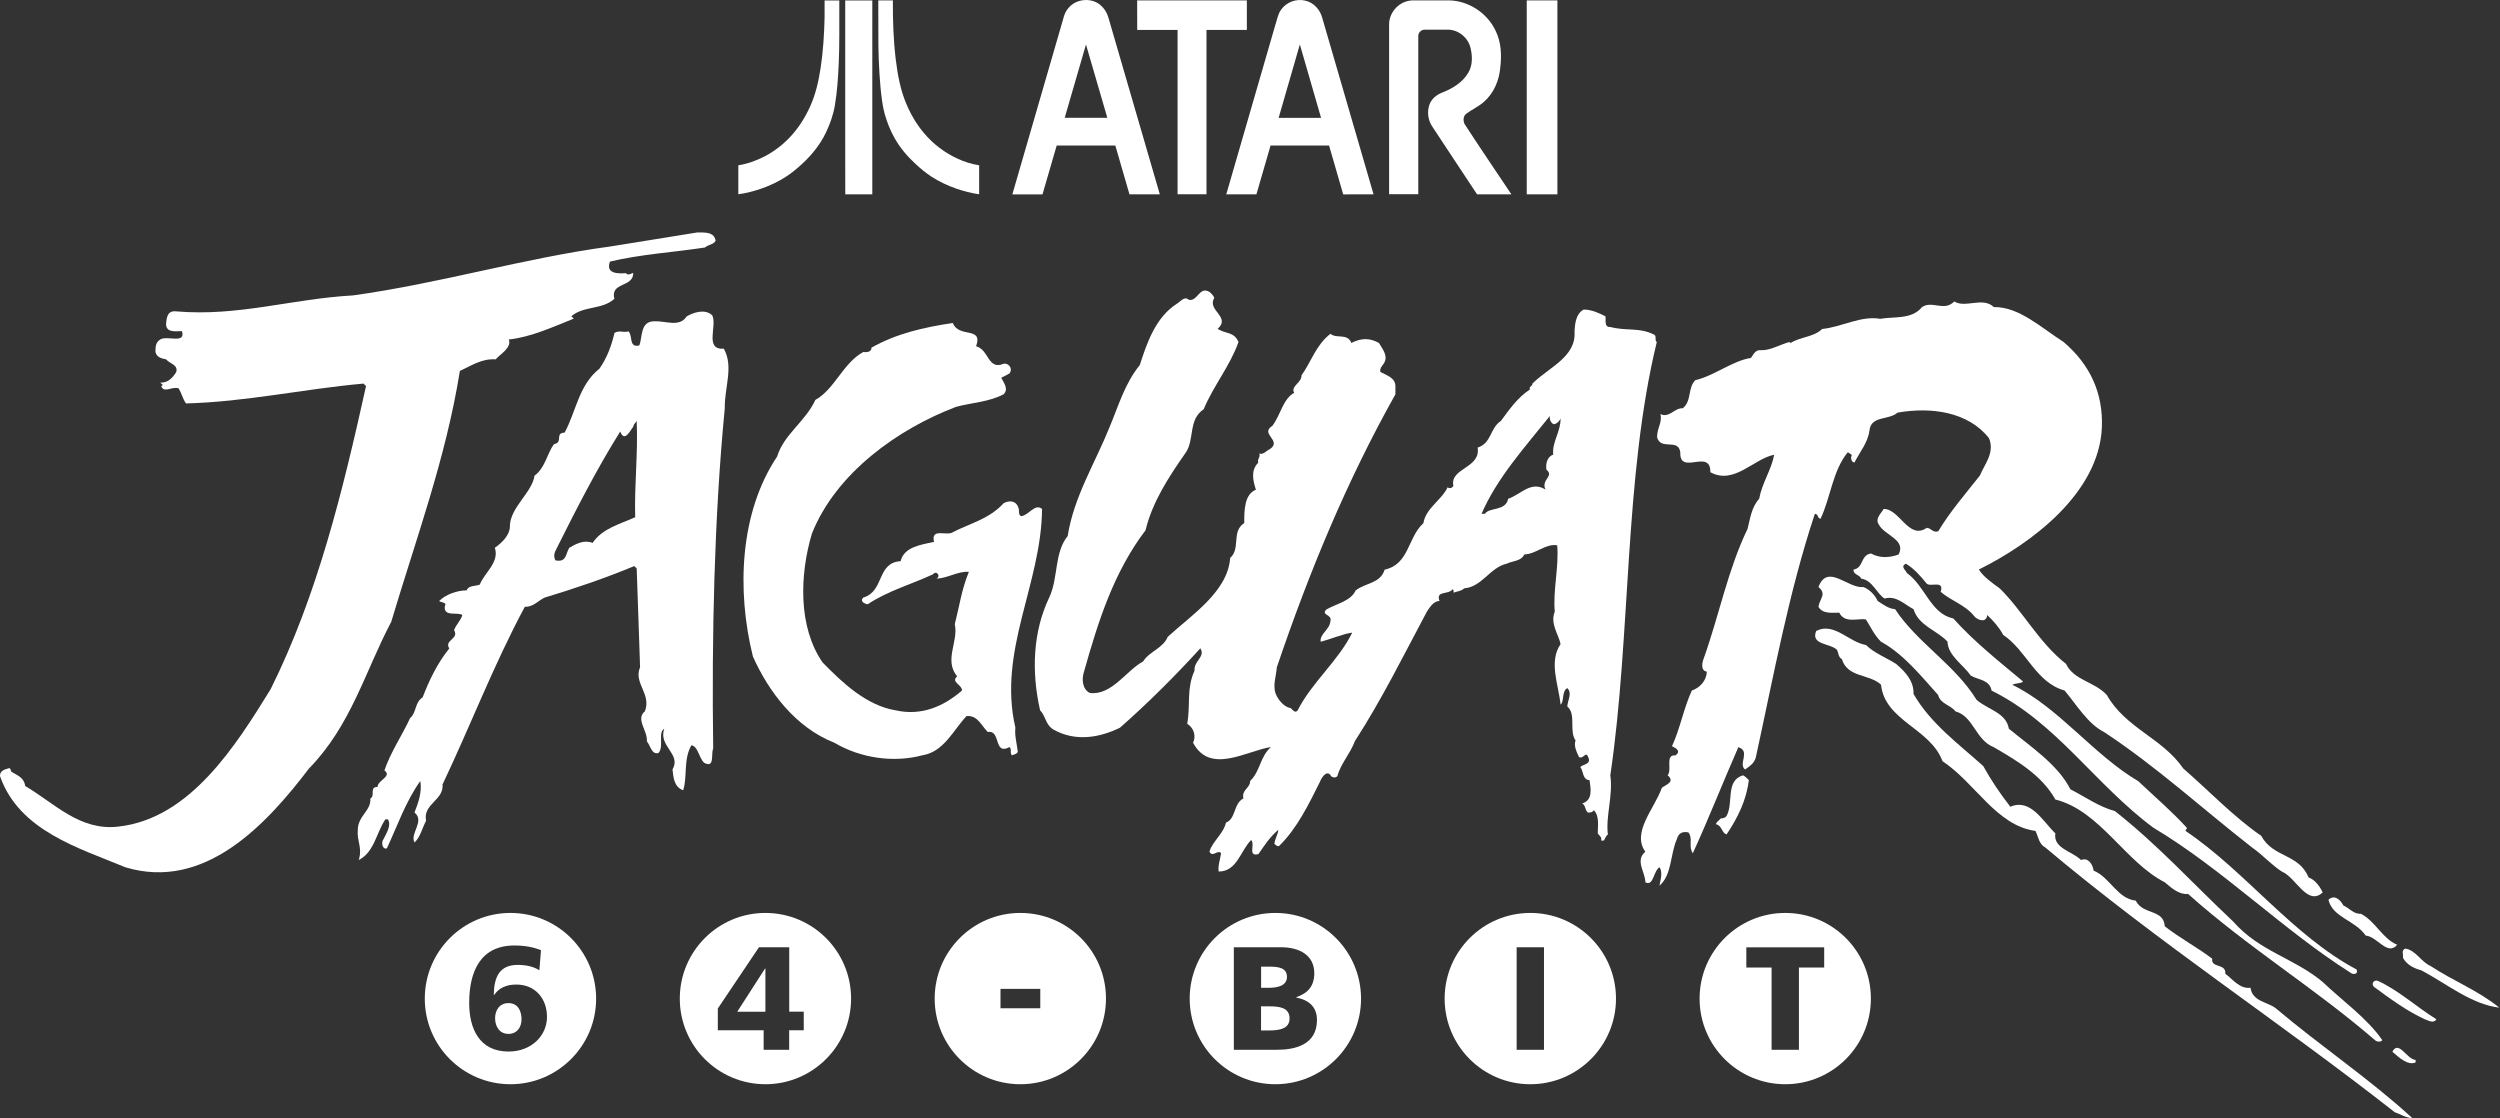 <?xml version="1.0" encoding="UTF-8" standalone="no"?>
<svg
   enable-background="new 0 0 3839 1717.4"
   height="859"
   viewBox="0 0 1920 859"
   width="1920"
   version="1.1"
   id="svg30"
   xmlns="http://www.w3.org/2000/svg"
   xmlns:svg="http://www.w3.org/2000/svg">
  <rect x="0" y="0" width="1920" height="859" fill="#333333" stroke="none"/>
  <defs
     id="defs30" />
  <g
     fill="#fff"
     transform="matrix(.5 0 0 .5 -.017 -.015)"
     id="g30">
    <path
       d="m3599.5 1390.9c8.9 3.7 15.6 13.4 26.8 12.7 22.3 11.2 32.7 37.9 55.8 47.6-14.9 17.9-30.5-12.7-48.3-14.1-16.4-23.8-50.6-27.5-57.3-55 8.9-8.3 17.8-.9 23 8.8"
       id="path1" />
    <path
       d="m3733.4 1483.8c35 23.1 73.6 37.9 105.6 64-43.1-5.2-80.3-36.4-119.7-57.3-11.1-3-22.3-8.2-28.3-19.3.8-5.2-3-11.9 3.7-14.1 15.7 2.2 24.6 20.8 38.7 26.7"
       id="path2" />
    <path
       d="m3742.3 1565.6c-4.5 7.4-12.6 1.5-17.8 0-27.5-12.6-52.8-31.2-78.1-49.8-5.2-5.2.8-11.9 6.7-8.9 32 14.9 60.2 40.9 89.2 58.7"
       id="path3" />
    <path
       d="m3710.4 1631.9c-11.9 5.2-25.3-7.4-35.7-16.4 9.7-18.6 22.3 11.9 35.7 12.6z"
       id="path4" />
    <path
       d="m1499.3 531.9c20.1 5.2 17.8 37.2 42.4 26.8 6.7-1.5 14.9 6.7 8.9 14.9-3.7 2.2-8.2 4.5-12.7 6.7 3.7 7.4 11.9 17.1 3.7 25.3-22.3 11.9-48.3 12.7-72.9 19.3-88.5 33.5-184.4 101.2-221.6 194.8-18.6 62.5-21.6 142.8 16.4 197.8 31.2 32 67.7 66.2 112.3 73.6 39.4 8.9 73.6-5.9 101.9-30.5 0-8.9-17.8-13.4-7.4-21.6-20.8-25.3 2.2-52.8-3.7-80.3 7.4-29 10.4-52.8 21.6-80.3-16.4-1.5-32 9.7-49.8 10.4 7.4-3.7 0-13.4-5.2-6.7-33.5 15.6-69.2 25.3-100.4 46.1-4.5-.7-12.7-4.4-6.7-10.4 32.8-9.6 20.1-53.5 57.3-55.8 5.2-22.3 32-25.3 51.3-29.7-5.2-22.3 20.1-8.2 29-14.9 26-13.4 55.8-20.1 78.1-44.6 10.4-5.2 20.1-3 23.1 8.9.8 4.4-.8 8.9 3.7 11.2 11.9-1.5 20.8-20.1 32-11.2-.8 115.3-68.4 217.9-40.9 336.1-1.5 11.1 2.2 24.5 3.7 37.2-2.3 3.7-6 3.7-8.9 5.2-3.7-3 0-8.9-3.7-12.7-25.3 13.4-12.7-26.8-33.5-23.1-10.4-10.4-15.6-26-32.7-24.5-20.8 22.3-35 55-67.7 60.2-43.9 11.9-95.2 4.5-135.4-19.3-58.8-23.1-100.4-77.3-125-132.4-25.3-101.9-20.1-221.6 37.2-307.1 10.4-34.2 43.9-54.3 58.7-87 29.7-16.4 42.4-56.5 73.6-73.6 5.2.8 12.7 0 12.7-6.7 37.9-21.6 80.3-31.2 124.9-37.9 9 23.9 46.9 4.6 35.7 35.8"
       id="path5" />
    <path
       d="m2380.6 639c-38.7 48.3-81.1 95.2-104.9 150.2h5.2c6.7-10.4 32-3.7 35.7-23.1 18.6-5.9 35-28.3 57.3-14.1-7.4-15.6 14.1-20.1 1.5-30.5-1.5-8.2.8-20.1 10.4-23.1-2.2-19.3 11.9-35.7 11.2-55.8-.8 3-5.9 9.6-11.2 8.9-3.7-2.8-5.9-6.5-5.2-12.5m-515.4-181.5c-11.9 19.3 26 29 5.2 47.6 11.9 8.2 24.5 3.7 32 20.1-12.7 36.4-38.7 67.7-53.5 103.4-24.5 16.4-13.4 47.6-28.3 67.7-26 37.2-50.6 75.1-61 118.2-49.1 64.7-72.9 140.5-94.5 217.2-3.7 11.1-3 26.8 8.9 32.7 33.5 4.4 56.5-35 81.8-48.3 9.7-15.6 30.5-20.1 37.9-37.9 36.4-33.5 92.2-69.2 95.9-121.2 16.4-14.1 1.5-40.9 21.6-53.5 0-19.3 0-43.9 17.9-51.3-4.5-14.1-8.2-29.7 3.7-41.6-2.2-5.2 3.7-8.2 1.5-14.1 5.2 3 11.2-4.4 16.4-6.7 19.3-13.4-16.4-23.1 3.7-35.7 12.6-16.4 16.3-41.6 33.5-50.6-5.9-10.4 11.9-15.6 11.2-26.8 14.9-20.8 22.3-46.9 44.6-64 8.9 8.2 26-1.5 32 14.1 14.9-7.4 27.5-8.2 42.4 0 5.2 8.9 13.4 18.6 8.9 29-2.2 5.2-8.2 8.9-6.7 15.6 9.7 5.2 23.8 8.9 23.1 23.1v11.2c-75.1 133.9-133.1 274.4-182.2 419.5-.8 13.4-6.7 27.5-1.5 40.9 3.7 8.9 12.6 20.1 23 21.6 3 3 6.7 8.2 10.4 3.7 22.3-43.9 62.5-75.9 84-119.7-14.9 2.2-32 9.7-48.4 14.1-2.2-11.9 14.1-18.6 14.9-31.9 3-10.4-15.6-8.9-5.9-17.9 15.6-8.9 37.2-12.6 44.6-29 14.9-11.9 37.9-10.4 44.6-32 37.9-8.2 35-49.1 59.5-71.4 3.7-23.1 28.3-35.7 37.2-55.1 3 2.3 6.7 1.5 8.9-2.2-6-27.5 42.4-26.8 37.2-58.8 21.6-6.7 18.6-29.7 35.7-40.9 12.7-17.1 25.3-35.7 44.7-48.4-2.3-4.4 4.4-5.2 3.7-8.9 25.3-25.3 67.7-40.9 64.7-80.3.8-10.4 1.5-26.8 14.1-33.5 12.6 0 24.5 5.9 33.5 10.4.8 5.9-2.2 17.1 7.4 16.4 26 6.7 43.9 0 67.7 11.9 3.7 3 0 8.2 3.7 11.2-50.6 208.2-39.4 449.2-71.4 665.6 4.5 30.5-7.4 63.2-3.7 90.7-5.2 3.7-4.5 12.6-10.4 8.9 1.5-4.5-3-7.4-5.2-10.4 0-10.4 3-26.8-6-35.7-1.5 3-5.2 3.7-8.9 3.7-5.2-3.7-3-10.4-8.9-14.1 17.1-5.2 12.7-23.8 11.2-35.7-11.2-.8-8.9-13.4-14.1-20.1 3-4.5 17.8-3.7 11.9-15.6-3.7-9.7-7.4 4.4-14.1 0-3.7-8.2-8.2-17.1-5.2-25.3-10.4-14.9 1.5-40.2-12.6-52.1 0-8.9 8.2-20.1 0-28.3-8.9 4.5-4.5 20.8-10.4 25.3-3-30.5-18.6-65.5 0-93-3-14.9-16.4-31.2-8.9-49.8-3-32.7 6.7-69.9 3.7-101.9-17.9-3-32 13.4-50.6 14.1-4.5 10.4-17.8 9.7-26.8 14.1-26 5.9-37.9 35.7-65.4 37.9-4.5 4.5-11.1 4.5-16.4 6.7 0-1.5.7-4.5-1.5-5.2-6.7 8.9-26 1.5-20.1 17.9-8.9 0-14.9 9.7-19.3 16.3-35.7 67-69.1 134.6-110.8 199.3-6.7 18.6-21.6 34.2-26.8 53.5-3 3.7-9.7 1.5-10.4-1.5-6.7-8.9-14.9 5.9-16.4 10.4-17.1 34.2-35 71.4-62.5 98.2-3 1.5-5.2-1.5-7.4-3 .8-8.2 6-15.6 6-21.6-13.4 11.2-21.6 24.6-30.5 37.2-17.1 4.4-4.5-14.9-11.2-21.6-16.4 16.4-21.6 48.4-49.8 48.4-1.5-8.2 2.2-18.6 3.7-28.3-6-5.9-12.7 7.4-17.9-2.2 3.7-14.9 21.6-27.5 25.3-44.6 15.6-5.9 11.2-29 26.8-37.2-3-13.4 10.4-15.6 10.4-26.8 15.6-14.9 14.9-37.2 32-52.1-36.5 5.2-93.7 43.1-119.7-6.7 5.2-10.4.8-23.1-8.9-29 5.2-31.2-1.5-53.5 11.2-81.8-1.5-14.9 17.1-20.8 8.9-34.2-37.9 41.6-80.3 84-123.5 122-32 15.6-68.4 21.6-101.9 3-12.6-7.4-11.9-20.8-20.8-29.8-13.4-59.5-11.1-120.5 14.1-173.3 14.1-29.7 7.4-68.4 28.3-94.4 9.7-61 42.4-112.3 64.7-168.1 13.4-32 23.1-66.2 46.1-94.5 11.2-35 24.6-73.6 57.3-94.4 5.2-3 11.2-11.9 17.8-5.9 13.4 3.7 16.4-21.6 32-11.9 2.9 2.3 5.8 5.3 7.3 9"
       id="path6" />
    <path
       d="m1099.2 369.8c-3 5.9-11.1 5.9-16.4 10.4-48.3 7.4-98.9 10.4-145.8 21.6-7.4 19.3 13.4 18.6 24.5 17.8 3.7 5.2 10.4-1.5 11.2 0 0 22.3-35.7 13.4-29 39.4-18.6 17.1-46.9 10.4-66.2 26.8 1.5 1.5 3 2.2 3.7 3.7-32 12.7-65.4 28.3-99.7 32 5.2 12.6-14.1 23.1-20.1 30.5-21.5-1.5-37.2 9.7-55 17.8-21.4 133.9-67.5 258.1-105.4 385.3-40.1 75.9-61.7 159.2-126.4 225.4-66.2 87-160.6 188.2-281.9 151.7-71.4-29.7-162.9-55.8-192.6-139.8-.8-7.4 5.9-10.4 11.9-11.9 5.2-2.2 3.7 3 5.9 5.2 8.9 5.2 19.3 8.9 20.8 21.6 45.4 26.8 84 69.2 142.8 62.4 110.8-11.9 181.5-125.7 234.3-211.2 72.1-145 110.8-304.9 146.5-465.6-1.5-1.5-3-2.2-3.7-3.7-92.2 8.2-181.5 28.2-272.9 30.5-5.2-7.4-6.7-15.6-11.2-23.1-9.7-3.7-23.1 8.2-26.8-3.7 5.2-1.5-.8-3.7-1.5-5.2 11.2.8 19.3-7.4 24.6-16.4 3-11.2-10.4-12.7-15.6-19.3-7.4-1.5-14.1-3-16.4-11.2 0-7.4 0-14.9 7.4-19.3 10.4-6.7 39.4 7.4 33.4-12.7-6.7-.7-23.8 3.7-24.5-10.4.8-11.2 2.2-21.6 15.6-20.1 95.2 8.2 177.7-19.3 271.4-24.5 134.6-18.6 262.5-57.3 394.9-75.1 44.6-7.4 89.2-14.1 133.9-21.6 11.2.1 26.1-1.4 28.3 12.7"
       id="path7" />
    <path
       d="m978 646.5c-1.5 3-5.2 5.2-5.2 8.9-4.5 5.2-13.4 25.3-20.1 7.4-37.2 59.5-68.4 121.2-99.7 183.7-2.2 4.5-2.2 9.7 0 14.2 17.8 3.7 15.6-10.4 21.6-19.4 10.4-5.9 22.3-12.6 35.7-7.4 14.9-22.3 42.4-29 65.4-39.4-1.4-50.6 4.5-97.5 2.3-148m116-162.2c8.2 15.6-12.6 53.5 17.8 51.3 15.6 27.5.8 60.2 1.5 91.5-16.4 169.6-20.1 351.8-17.8 522.8-3.7 7.4 3 31.3-14.1 21.6-8.2-8.2-8.9-24.6-19.3-26.8-12.7 21.6-6 49.1-12.7 69.2-14.1-5.2-14.9-19.3-16.4-32 14.1-23.8-22.3-35.7-12.6-62.5-10.4 5.9 0 27.5-8.9 37.2-10.4 3-11.9-10.4-17.9-17.9 1.5-16.3-17.8-34.2-3-46.1 10.4-26.8-17.8-43.1-7.4-67.7-1.5-48.3-3.7-105.6-5.2-151.7l-3.7-3.7c-44.6 18.6-93 35-137.6 48.4-9.7 4.4-17.8 14.9-30.5 14.1-47.6 88.5-83.3 182.2-126.4 272.9 2.2 24.5-30.5 29.7-25.3 55.8-5.9 11.2-8.9 25.3-17.8 33.4-7.4-14.1 16.4-32.7 0-46.1 5.9-14.9 11.9-32 8.9-48.3-22.3 31.2-35 68.4-51.3 103.4-7.4 2.2-8.9-9.7-5.2-14.1 4.4-8.9 12.6-21.6 6.7-30.5h-3.8c-14.1 20.9-17.1 50.6-40.9 62.5 5.9-19.4-3-28.3-1.5-46.1 0-21.6 20.8-29.7 19.3-48.3 8.2-4.5-2.2-17.9 11.2-17.9-.8-9.7 23.1-16.3 10.4-25.3 9.6-28.3 27.5-54.3 39.4-80.3 10.4-8.9 6.7-23.8 19.3-31.9 9.7-25.3 22.3-52.1 40.9-75.1-8.2-13.4 15.6-14.1 7.4-28.3 3-8.2 10.4-14.9 12.7-23.1-6.7-5.2-29.8 3.7-26.8-14.1 3.7-5.2-6-5.2-8.9-7.4 10.4-10.4 28.3-16.4 42.4-16.4 3-8.2 13.4-5.9 20.1-8.9 7.4-18.6 30.5-34.2 23.1-56.5 11.9-8.2 23.1-20.1 23.1-32.7 0-29 34.2-52 37.9-78.1 16.4-11.9 19.3-34.2 29.8-48.3 14.9-3 .7-17.1 16.4-17.8 17.8-32.7 21.6-72.9 53.5-98.2 11.9-17.1 18.6-35.7 23.1-55 8.2-4.4 12.6 0 21.6-2.2 6.7 6.7 0 25.3 16.4 21.6 5.2-11.2.7-37.2 23-37.2 17.9-.8 38.7 9.7 49.8-7.4 10.3-6.2 28.2-12.2 39.3-1.8"
       id="path8" />
    <path
       d="m3062.6 471.7c38.7-.7 72.9 31.9 107.1 53.6 40.9 34.9 61 78.8 58.8 131.6-4.5 100.4-107.8 177.7-188.9 217.9 6.7 11.1 20.8 20.8 32 29 35.7 35 60.2 83.3 101.9 116 11.9 25.3 43.1 26.8 62.5 47.6 29 51.3 85.5 66.2 117.5 113 38.7 33.5 77.4 74.4 119.7 103.4 18.6 34.2 57.3 26.8 72.9 64 10.4 3.7 17.8 14.9 21.6 23.1-23.8 21.5-40.9-23.1-62.5-32-16.4-10.4-29-25.3-46.1-37.2-78.1-61-145.8-123.5-226.8-177-25.3-12.7-42.4-41.7-61-64-44.6-12.6-58-61-94.4-85.5-5.9-11.2-15.6-22.3-24.6-30.5-.7 12.7-14.9 8.2-20.1 1.5-13.4-17.1-36.4-23.8-51.3-37.2 6-18.6-15.6-6.7-21.5-12.6-8.9-11.1-20.1-23.8-32-30.5-8.9 4.5 0 9.7 1.5 14.2 28.3 20.1 36.4 62.5 71.4 69.9 33.5 37.2 70.7 66.2 107.1 96.7-3 3.7-11.2 2.2-16.4 5.2 70.7 34.2 124.9 107.8 193.4 148 26 24.5 52.8 47.6 74.4 71.4 1.5 2.2-3 3-1.5 5.2 91.5 61.7 164.4 160.6 262.5 212.7 3 7.4-5.2 8.2-8.9 5.2-105.6-66.9-196.3-159.2-303.4-223.1-89.3-66.2-148.7-161.4-248.4-210.5-3-17.1-20.8-16.3-32-23.1-11.2-16.4-35-30.5-35.7-52.1-15.6-17.1-44.6-24.5-52.1-49.8-14.1-7.4-26.8-21.6-44.6-16.4-12.6-8.2-18.6-28.3-35.7-30.5-3-6.7-12.7-6-11.9-14.1 15.6-2.2 10.4-22.3 26.8-24.6 13.4 7.4 28.3 6.7 42.4 1.5 11.9-23.1-21.6-29-30.5-46.1-6.7-9.7 5.9-19.3 7.4-23.8 24.5-.7 38.7 48.3 66.2 29 6.7 0 9.6 8.2 17.8 5.2 17.8-29.7 41.6-57.3 63.9-85.5 7.4-17.9 23.1-34.9 14.1-57.3-32-40.9-89.2-48.4-140.5-39.4-13.4 11.9-40.2 4.4-43.1 26.8-2.3 19.3-14.9 33.5-23.1 49.8-4.5-.7-5.2-4.4-5.2-8.9 3.7-2.2-3-5.9-5.2-6.7-23.1 28.3-26 68.4-41.6 101.9-5.2 0-3-7.4-8.9-7.4-40.2 121.2-63.2 248.4-90.8 374.8-3 8.9-8.9 12.6-16.3 17.8-11.2-8.2 8.9-28.3-10.4-34.2-23.8 54.3-45.4 109.3-69.9 162.9-7.4-11.2.8-21.6-6.7-32-10.4-2.2-15.6 2.2-17.8 10.4-10.4 23.1-7.4 55-26.8 71.4.8-5.2 6-20.8 0-28.3-9.7 6.7-8.9 29.7-21.6 23.1 0-15.6-16.3-33.5 0-46.9-21.5-29.8 14.1-66.2 25.3-98.2 6.7-5.2 20.8-8.9 8.9-19.3 7.4-8.2-4.5-32 11.9-30.5 9.6-6.7.7-11.2-5.2-14.1 12.7-27.5 17.8-58 30.5-85.5 12.6-4.5 22.3-14.9 23.1-29-9.7-1.5-7.4-13.4-5.2-19.3 23.8-66.2 37.2-136.9 67.7-200.1 3.7-14.1 5.9-33.4 17.8-46.1 4.5-24.6 18.6-43.9 23.1-67.7-31.2 5.9-61.7 46.9-98.1 26.8.7-37.2-47.6 5.9-46.1-30.5-3-22.3-29.8-2.2-35.7-23.1 0-14.9 8.2-22.3 5.2-35.7 13.4 6.7 21.5-9.7 34.2-8.9 14.1-11.1 7.4-31.2 19.3-43.1 30.5-7.4 56.5-29.7 85.5-34.2 3.7-5.2 6.7-12.7 14.9-11.9 14.9.8 29.7-8.9 44.6-12.6 0 .7.8.7 1.5 1.5 14.9-9.6 35.7-8.9 48.3-21.5 30.5-3 59.5-20.8 89.2-15.6 20.1-3.7 48.4 1.5 64-17.8 15.6-11.1 34.2 7.4 49.8-8.9 16.9 10.9 43.7-7.7 60.8 8.7"
       id="path9" />
    <path
       d="m2884.1 923.1c8.2 5.2 16.4 11.9 26.8 12.6 33.5 51.3 92.2 85.5 125 139.1 16.4 14.9 45.4 19.3 49.8 44.6 33.5 27.5 75.1 55 94.5 93 23.1 11.9 43.9 26.8 68.4 33.5 67.7 53.5 119 110.8 181.5 169.5 40.2 46.1 94.4 56.5 137.6 93 29.7 28.3 69.2 56.5 91.5 89.3-1.5 3-8.2 3-11.2 0-93-80.3-194.8-142.1-287.1-224.6-13.4 1.5-25.3-8.9-35.7-17.8-61-31.2-99.7-110.1-168.1-127.2-20.8-37.2-58.8-59.5-94.5-80.3-28.3-11.1-31.2-47.6-58.8-55-8.2-10.4-23.1-11.2-26.8-25.3-26.8-29.8-53.5-63.2-87.8-81.8-10.4-10.4-15.6-22.3-23.1-34.2-11.9-2.2-32.7 6.7-40.9-10.4-11.9 0-25.3 2.2-32-8.9 1.5-12.6 13.4-19.3 0-30.5 14.1-37.2 45.4 3 69.2 0 9.8 4.3 17.2 11.7 21.7 21.4"
       id="path10" />
    <path
       d="m2912.4 1019.8c14.9 12.6 27.5 26.8 26.8 46.1 26 45.4 69.9 77.3 107.1 110.8 11.9 21.6 26 42.4 41.6 62.5 31.2-13.4 49.8 22.3 69.2 40.9-3.7 23.1 26 27.5 39.4 40.9 11.2-4.5 17.9 6.7 19.3 16.3 25.3 10.4 36.4 43.1 64.7 46.1 11.2 22.3 43.1 12.7 44.6 39.4 23.8 18.6 50.6 32.7 72.9 49.8-2.2 14.9 21.6 6.7 20.1 23.1 11.2 8.2 22.3 23.8 38.7 21.5 3 21.6 26.8 21.6 39.4 32 67.7 57.3 144.3 108.6 209 168.1-9.7 0-17.9-6-26.8-8.9-176.3-138.3-362.9-260.3-537-406.8-9.7-5.2-10.4-16.3-14.9-25.3-60.2-8.2-92.2-73.6-142.8-107.1-18.6-50.6-88.5-61.7-94.4-117.5-18.6-17.1-51.3-10.4-60.2-39.4-5.2-2.2-5.2-9.7-7.4-14.1-10.4-10.4-40.9-7.4-32-29 27.5-14.1 49.8 17.1 76.6 21.6 12.6 12.6 31.2 19.3 46.1 29"
       id="path11" />
    <path
       d="m2686.3 1198.3c-3.7 30.5-17.1 58-34.2 83.3-7.4-1.5-6.7-13.4-16.4-15.6.8-3.7 5.2-5.9 7.4-8.9 3.7 0 6.7-.8 8.9-3.7 11.2-20.1-2.2-54.3 25.3-62.5 3 1.4 6 4.4 9 7.4"
       id="path12" />
    <g
       clip-rule="evenodd"
       fill-rule="evenodd"
       id="g22">
      <path
         d="m784.1 1402.3c-72.6 0-131.6 58.9-131.6 131.6 0 72.6 58.9 131.5 131.6 131.5 72.6 0 131.6-58.9 131.6-131.5-.1-72.7-59-131.6-131.6-131.6zm-2.9 212.9c-44.9 0-60.5-35.2-60.5-74.7 0-48.3 17.4-88.2 69.5-88.2 16 0 28.9 2.5 40.8 7.2l-2.5 30.9c-6.8-4.5-17.8-8.3-33.2-8.3-28 0-36.5 18.5-36.8 46.2h.5c7.4-10.6 18.3-16 34.1-16 28.9 0 47.1 21.4 47.1 49.6.1 29.2-24.3 53.3-59 53.3z"
         id="path13" />
      <path
         d="m781 1540.8c-13.8 0-20.5 11.1-20.5 23.2 0 12.9 7 24.1 20.5 24.1 13.1 0 20.1-10.2 20.1-22.3 0-13-5.5-25-20.1-25z"
         id="path14" />
      <path
         d="m1132.4 1554.1h43.3v-66.5h-.5z"
         id="path15" />
      <path
         d="m1175.7 1402.3c-72.6 0-131.5 58.9-131.5 131.6 0 72.6 58.9 131.5 131.5 131.5s131.6-58.9 131.6-131.5c0-72.7-58.9-131.6-131.6-131.6zm58.8 180.2h-22.3v30h-39.2v-30h-70.4v-33.4l63.2-94.1h46.5v99h22.3v28.5z"
         id="path16" />
      <path
         d="m1567.3 1402.3c-72.6 0-131.6 58.9-131.6 131.6 0 72.6 58.9 131.5 131.6 131.5 72.6 0 131.5-58.9 131.5-131.5.1-72.7-58.8-131.6-131.5-131.6zm30.6 146.4h-61.1v-29.8h61.1z"
         id="path17" />
      <path
         d="m1949.9 1545.8h-12.9v37h12.4c15.3 0 31.4-2.3 31.4-18.3.1-17.2-16.4-18.7-30.9-18.7z"
         id="path18" />
      <path
         d="m1959 1402.3c-72.6 0-131.6 58.9-131.6 131.6 0 72.6 58.9 131.5 131.6 131.5 72.6 0 131.6-58.9 131.6-131.5-.1-72.7-59-131.6-131.6-131.6zm2.5 210.2h-66.3v-157.5h72.4c29.3 0 51.2 12.9 51.2 39.9 0 19.9-10.2 30.9-27.7 36.8v.5c21 4.3 31.8 15.6 31.8 34.7-.1 37.7-33.2 45.6-61.4 45.6z"
         id="path19" />
      <path
         d="m1976.8 1500.6c0-14.4-13.5-15.8-27.5-15.8h-12.2v32.5h11.7c13.8 0 28-3.3 28-16.7z"
         id="path20" />
      <path
         d="m2350.6 1402.3c-72.6 0-131.6 58.9-131.6 131.6 0 72.6 58.9 131.5 131.6 131.5 72.6 0 131.6-58.9 131.6-131.5 0-72.7-59-131.6-131.6-131.6zm21 210.2h-42v-157.5h42z"
         id="path21" />
      <path
         d="m2742.2 1402.3c-72.6 0-131.6 58.9-131.6 131.6 0 72.6 58.9 131.5 131.6 131.5s131.5-58.9 131.5-131.5c.1-72.7-58.8-131.6-131.5-131.6zm59.8 83.9h-38.8v126.3h-42v-126.3h-38.8v-31.1h119.6z"
         id="path22" />
    </g>
    <path
       d="m1266.6.7h22.6v53.1c.1 14.8-.3 29.5-.9 44.3-1 21.3-2.3 42.7-5.9 63.7-2.4 14.5-7.4 28.5-13.7 41.8-10.2 21.4-26.1 39.6-44.1 54.8-16.1 14.1-35.2 24.4-55.4 31.4-11.4 3.9-23.1 7-35.1 8.6 0-14.8 0-29.7 0-44.5 14.4-2.2 28.2-7.3 41.1-14 15.2-8.1 29-18.9 40.5-31.7 11.9-13.2 21.4-28.5 28.7-44.7 8.5-18.7 13-38.8 16.1-59 3.9-25.6 5.5-51.6 6.1-77.5 0-8.8 0-17.6 0-26.3z"
       id="path23" />
    <path
       d="m1298.3.7c13.8-.1 27.7 0 41.6 0v297.8c-13.8 0-27.7-.1-41.5 0-.2-31.7 0-63.3-.1-95 0-67.6 0-135.2 0-202.8z"
       id="path24" />
    <path
       d="m1349.1.6h22.4c-.2 30.3.8 60.6 4.4 90.7 2.9 23.4 7.1 46.9 16.4 68.6 8.8 21 21.5 40.6 38.1 56.4 15.8 15.1 35 26.7 55.8 33.4 5.8 1.9 11.8 3.3 17.8 4.2v44.5c-11.9-1.6-23.5-4.7-34.8-8.5-13.5-4.7-26.5-10.8-38.5-18.6-8.7-5.6-16.7-12.4-24.3-19.4-12.6-11.6-23.9-24.8-32.3-39.8-6.6-11.6-11.5-24.2-15.2-37.1-3.5-12.9-4.9-26.2-6.3-39.5-2.6-28.6-3.6-57.4-3.4-86.2-.1-16.1-.1-32.4-.1-48.7z"
       id="path25" />
    <path
       d="m1640.7 12.9c11.6-14.8 35.6-17.3 49.8-4.9 5.8 4.9 9.9 11.6 12 18.9 26.3 90.5 52.7 181 79 271.6-15.5 0-31.1 0-46.6 0-7.3-25-14.5-50-21.7-74.9-30-.1-60 0-90.1 0-7.3 25-14.6 50-21.8 75-15.4 0-30.9 0-46.3 0 25-86.4 50-172.7 75.1-259.1 3-9.1 4.1-19.2 10.6-26.6m27.4 55.5c-11 37.5-21.8 75.1-32.7 112.6 21.8.1 43.6 0 65.5 0-11-37.5-21.9-75-32.8-112.6z"
       id="path26" />
    <path
       d="m1967.8 14.9c8.1-11.7 23.7-17.4 37.5-13.8 12.6 2.9 22.3 13.8 25.6 26 26.3 90.5 52.7 180.9 78.9 271.4-15.5.1-31.1 0-46.6.1-7.2-25-14.4-50-21.7-75-30 0-59.9-.1-89.9 0-7.2 25-14.6 49.9-21.7 74.9-15.4 0-30.8 0-46.3 0 25-86.8 50.3-173.6 75.4-260.4 2.7-7.8 3.8-16.4 8.8-23.2m-3.8 166.2h65.2c-10.8-37.6-21.8-75.2-32.6-112.8-10.8 37.6-21.7 75.1-32.6 112.8z"
       id="path27" />
    <path
       d="m1746.7.6h168.5v45.4c-20.7 0-41.4 0-62 0v252.4c-14.8 0-29.6 0-44.4 0 0-84.1 0-168.3 0-252.4-20.7 0-41.4 0-62 0-.1-15.1-.1-30.2-.1-45.4z"
       id="path28" />
    <path
       d="m2159.3 2.5c4.3-1.5 8.8-2 13.3-1.9 17.7.1 35.4 0 53.1 0 29.8.5 58.3 19.1 71.2 45.9 8.9 17.4 9.9 37.7 7.6 56.8-1.6 20-9.9 40-25.3 53.3-8.1 7.2-18.2 11.6-27 18.1-4.8 3.6-5 10.7-2.6 15.8 23.5 36.3 47.9 72 71.9 108-17.5 0-35.1 0-52.7 0-23-34.5-45.7-69.2-68.6-103.8-6.7-9.8-8.6-22.9-4.5-34.1 3.1-8.6 10.7-14.9 19.1-18.2 16-6.1 31.8-15.7 40.6-30.8 6.7-11.3 6.4-25.3 3.4-37.8-3.6-16.1-19.3-28.8-35.9-28.2-11.5.1-22.9 0-34.4 0-5.2-.1-10.1 4.4-10 9.6-.1 81 0 162.1 0 243.1-14.9 0-29.8 0-44.8 0 0-87.2 0-174.5 0-261.7.2-15.1 11.1-29.5 25.6-34.1z"
       id="path29" />
    <path
       d="m2345.1.6h47.1v297.9c-15.7 0-31.4 0-47.1 0 0-99.3 0-198.6 0-297.9z"
       id="path30" />
  </g>
</svg>
